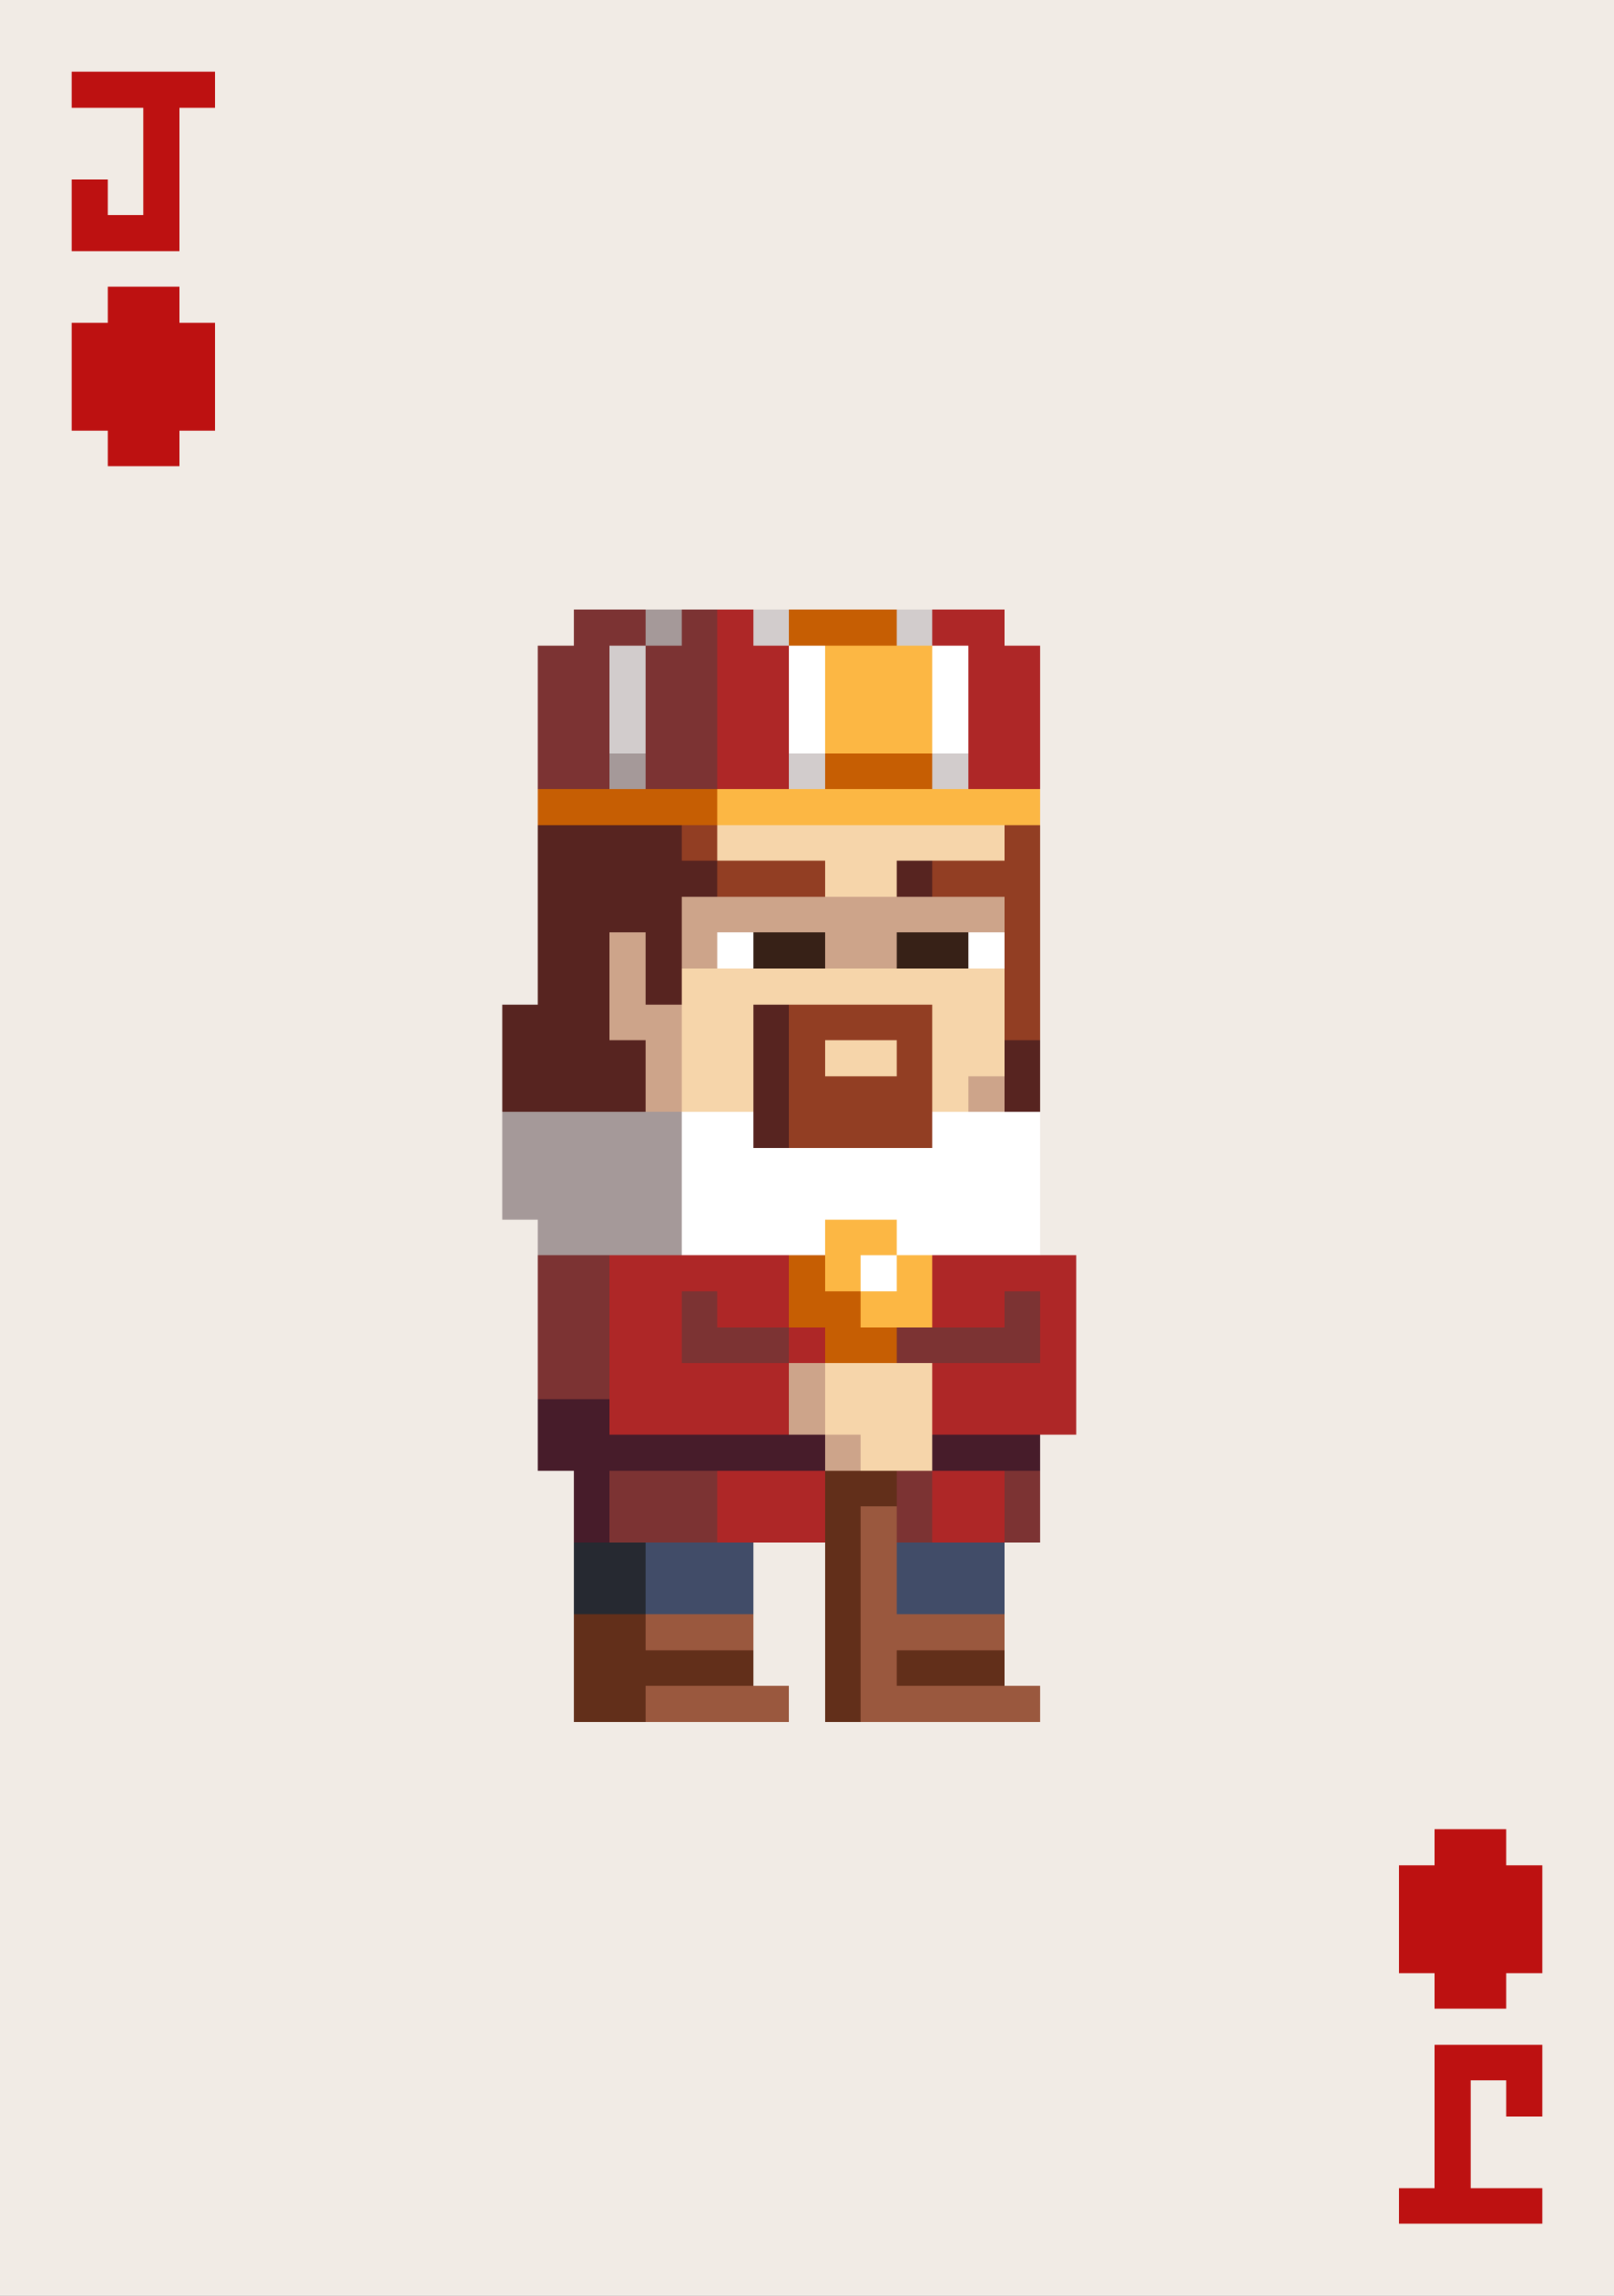 <svg xmlns="http://www.w3.org/2000/svg" viewBox="0 -0.5 45 64" shape-rendering="crispEdges">
<rect x="0" y="-0.5" width="45" height="64" fill="#808080" stroke="none"/>
<path stroke="#f1ebe5" d="M0 0h45M0 1h45M0 2h2M6 2h39M0 3h4M5 3h40M0 4h4M5 4h40M0 5h2M3 5h1M5 5h40M0 6h2M5 6h40M0 7h45M0 8h3M5 8h40M0 9h2M6 9h39M0 10h2M6 10h39M0 11h2M6 11h39M0 12h3M5 12h40M0 13h45M0 14h45M0 15h45M0 16h45M0 17h16M28 17h17M0 18h15M29 18h16M0 19h15M29 19h16M0 20h15M29 20h16M0 21h15M29 21h16M0 22h15M29 22h16M0 23h15M29 23h16M0 24h15M29 24h16M0 25h15M29 25h16M0 26h15M29 26h16M0 27h15M29 27h16M0 28h14M29 28h16M0 29h14M29 29h16M0 30h14M29 30h16M0 31h14M29 31h16M0 32h14M29 32h16M0 33h14M29 33h16M0 34h15M29 34h16M0 35h15M30 35h15M0 36h15M30 36h15M0 37h15M30 37h15M0 38h15M30 38h15M0 39h15M30 39h15M0 40h15M29 40h16M0 41h16M29 41h16M0 42h16M29 42h16M0 43h16M21 43h2M28 43h17M0 44h16M21 44h2M28 44h17M0 45h16M21 45h2M28 45h17M0 46h16M21 46h2M28 46h17M0 47h16M22 47h1M29 47h16M0 48h45M0 49h45M0 50h45M0 51h40M42 51h3M0 52h39M43 52h2M0 53h39M43 53h2M0 54h39M43 54h2M0 55h40M42 55h3M0 56h45M0 57h40M43 57h2M0 58h40M41 58h1M43 58h2M0 59h40M41 59h4M0 60h40M41 60h4M0 61h39M43 61h2M0 62h45M0 63h45" />
<path stroke="#bd1111" d="M2 2h4M4 3h1M4 4h1M2 5h1M4 5h1M2 6h3M3 8h2M2 9h4M2 10h4M2 11h4M3 12h2M40 51h2M39 52h4M39 53h4M39 54h4M40 55h2M40 57h3M40 58h1M42 58h1M40 59h1M40 60h1M39 61h4" />
<path stroke="#7c3333" d="M16 17h2M19 17h1M15 18h2M18 18h2M15 19h2M18 19h2M15 20h2M18 20h2M15 21h2M18 21h2M15 35h2M15 36h2M19 36h1M28 36h1M15 37h2M19 37h3M25 37h4M15 38h2M17 41h3M25 41h1M28 41h1M17 42h3M25 42h1M28 42h1" />
<path stroke="#a59999" d="M18 17h1M17 21h1M14 31h5M14 32h5M14 33h5M15 34h4" />
<path stroke="#ae2727" d="M20 17h1M26 17h2M20 18h2M27 18h2M20 19h2M27 19h2M20 20h2M27 20h2M20 21h2M27 21h2M17 35h5M26 35h4M17 36h2M20 36h2M26 36h2M29 36h1M17 37h2M22 37h1M29 37h1M17 38h5M26 38h4M17 39h5M26 39h4M20 41h3M26 41h2M20 42h3M26 42h2" />
<path stroke="#d2cccc" d="M21 17h1M25 17h1M17 18h1M17 19h1M17 20h1M22 21h1M26 21h1" />
<path stroke="#c65e03" d="M22 17h3M23 21h3M15 22h5M22 35h1M22 36h2M23 37h2" />
<path stroke="#ffffff" d="M22 18h1M26 18h1M22 19h1M26 19h1M22 20h1M26 20h1M20 26h1M27 26h1M19 31h2M26 31h3M19 32h10M19 33h10M19 34h4M25 34h4M24 35h1" />
<path stroke="#fcb744" d="M23 18h3M23 19h3M23 20h3M20 22h9M23 34h2M23 35h1M25 35h1M24 36h2" />
<path stroke="#572420" d="M15 23h4M15 24h5M25 24h1M15 25h4M15 26h2M18 26h1M15 27h2M18 27h1M14 28h3M21 28h1M14 29h4M21 29h1M28 29h1M14 30h4M21 30h1M28 30h1M21 31h1" />
<path stroke="#923e23" d="M19 23h1M28 23h1M20 24h3M26 24h3M28 25h1M28 26h1M28 27h1M22 28h4M28 28h1M22 29h1M25 29h1M22 30h4M22 31h4" />
<path stroke="#f6d5aa" d="M20 23h8M23 24h2M19 27h9M19 28h2M26 28h2M19 29h2M23 29h2M26 29h2M19 30h2M26 30h1M23 38h3M23 39h3M24 40h2" />
<path stroke="#cda48a" d="M19 25h9M17 26h1M19 26h1M23 26h2M17 27h1M17 28h2M18 29h1M18 30h1M27 30h1M22 38h1M22 39h1M23 40h1" />
<path stroke="#372117" d="M21 26h2M25 26h2" />
<path stroke="#471c2a" d="M15 39h2M15 40h8M26 40h3M16 41h1M16 42h1" />
<path stroke="#622f1a" d="M23 41h2M23 42h1M23 43h1M23 44h1M16 45h2M23 45h1M16 46h5M23 46h1M25 46h3M16 47h2M23 47h1" />
<path stroke="#9a583e" d="M24 42h1M24 43h1M24 44h1M18 45h3M24 45h4M24 46h1M18 47h4M24 47h5" />
<path stroke="#262931" d="M16 43h2M16 44h2" />
<path stroke="#414c68" d="M18 43h3M25 43h3M18 44h3M25 44h3" />
</svg>